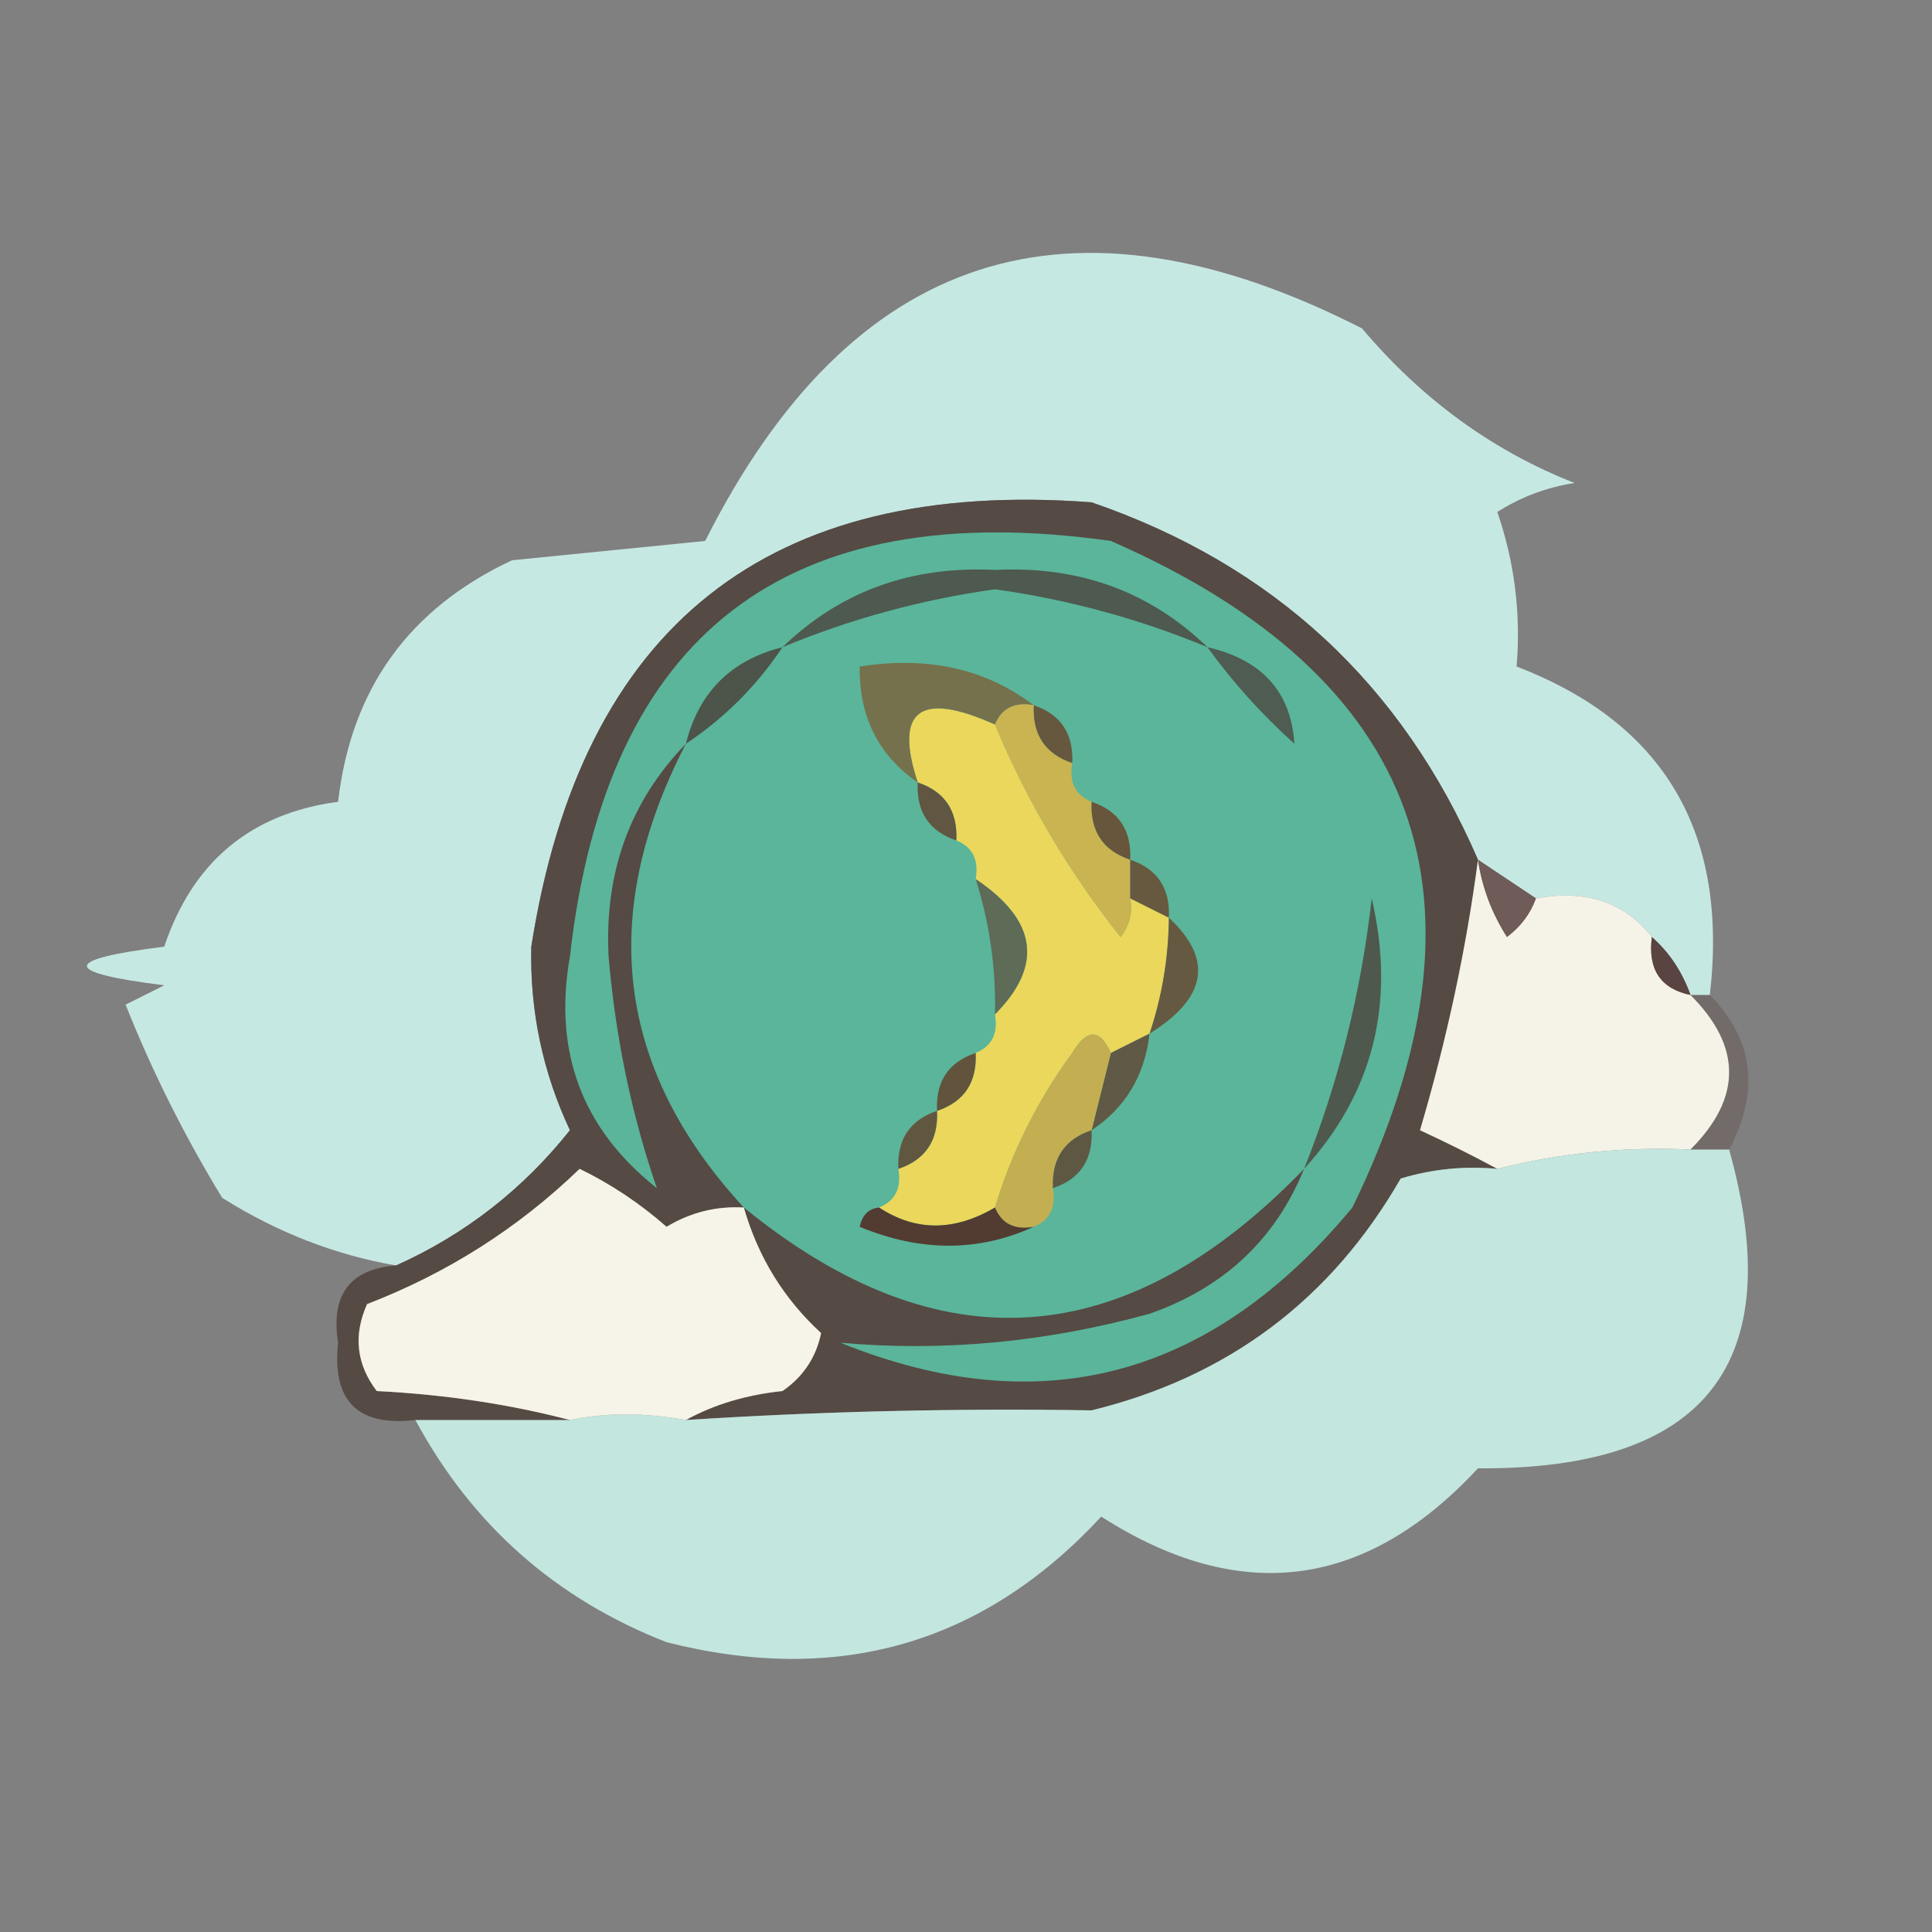 <?xml version="1.0" encoding="UTF-8"?>
<!DOCTYPE svg PUBLIC "-//W3C//DTD SVG 1.1//EN" "http://www.w3.org/Graphics/SVG/1.1/DTD/svg11.dtd">
<svg xmlns="http://www.w3.org/2000/svg" version="1.1" width="100px" height="100px" style="shape-rendering:geometricPrecision; text-rendering:geometricPrecision; image-rendering:optimizeQuality; fill-rule:evenodd; clip-rule:evenodd" xmlns:xlink="http://www.w3.org/1999/xlink">
<rect width="100%" height="100%" fill="#808080" stroke="none"/>
<g><path style="opacity:0.966" fill="#c9ece5" d="M 88.5,51.5 C 88.167,51.5 87.833,51.5 87.5,51.5C 87.068,50.291 86.401,49.291 85.5,48.5C 84.082,46.692 82.082,46.025 79.5,46.5C 78.5,45.833 77.5,45.167 76.5,44.5C 72.567,35.402 65.901,29.235 56.5,26C 39.764,24.735 30.097,32.401 27.5,49C 27.423,52.333 28.09,55.499 29.5,58.5C 27.052,61.575 24.052,63.908 20.5,65.5C 17.35,64.958 14.35,63.791 11.5,62C 9.531,58.762 7.864,55.429 6.5,52C 7.167,51.667 7.833,51.333 8.5,51C 3.167,50.333 3.167,49.667 8.5,49C 9.976,44.604 12.976,42.104 17.5,41.5C 18.17,35.663 21.17,31.496 26.5,29C 29.833,28.667 33.167,28.333 36.5,28C 44.061,12.969 55.395,9.303 70.5,17C 73.602,20.675 77.269,23.342 81.5,25C 80.062,25.219 78.729,25.719 77.5,26.5C 78.393,29.084 78.726,31.751 78.5,34.5C 86.145,37.435 89.478,43.102 88.5,51.5 Z"/></g>
<g><path style="opacity:1" fill="#554a44" d="M 76.5,44.5 C 75.891,49.126 74.891,53.793 73.5,58.5C 74.949,59.172 76.282,59.839 77.5,60.5C 75.801,60.34 74.134,60.507 72.5,61C 68.89,67.274 63.557,71.274 56.5,73C 49.456,72.886 42.456,73.052 35.5,73.5C 36.952,72.698 38.618,72.198 40.5,72C 41.574,71.261 42.241,70.261 42.5,69C 40.569,67.228 39.235,65.061 38.5,62.5C 37.069,62.421 35.736,62.754 34.5,63.5C 33.126,62.289 31.625,61.289 30,60.5C 26.827,63.564 23.16,65.897 19,67.5C 18.28,69.112 18.446,70.612 19.5,72C 23.025,72.179 26.359,72.679 29.5,73.5C 26.833,73.5 24.167,73.5 21.5,73.5C 18.512,73.845 17.179,72.512 17.5,69.5C 17.11,67.018 18.11,65.685 20.5,65.5C 24.052,63.908 27.052,61.575 29.5,58.5C 28.09,55.499 27.423,52.333 27.5,49C 30.097,32.401 39.764,24.735 56.5,26C 65.901,29.235 72.567,35.402 76.5,44.5 Z"/></g>
<g><path style="opacity:1" fill="#5ab59a" d="M 67.5,60.5 C 58.263,70.068 48.596,70.734 38.5,62.5C 31.91,55.358 30.91,47.358 35.5,38.5C 32.614,41.483 31.28,45.149 31.5,49.5C 31.861,53.711 32.694,57.711 34,61.5C 30.127,58.438 28.627,54.438 29.5,49.5C 31.387,32.791 40.72,25.624 57.5,28C 73.596,35.046 77.763,46.546 70,62.5C 62.672,71.343 53.839,73.676 43.5,69.5C 48.804,69.974 54.137,69.474 59.5,68C 63.344,66.653 66.011,64.153 67.5,60.5 Z"/></g>
<g><path style="opacity:1" fill="#66583f" d="M 53.5,36.5 C 54.906,36.973 55.573,37.973 55.5,39.5C 54.094,39.027 53.427,38.027 53.5,36.5 Z"/></g>
<g><path style="opacity:1" fill="#ead75b" d="M 51.5,37.5 C 53.14,41.441 55.306,45.108 58,48.5C 58.464,47.906 58.631,47.239 58.5,46.5C 59.167,46.833 59.833,47.167 60.5,47.5C 60.483,49.565 60.15,51.565 59.5,53.5C 58.833,53.833 58.167,54.167 57.5,54.5C 56.923,53.227 56.257,53.227 55.5,54.5C 53.703,56.955 52.37,59.622 51.5,62.5C 49.389,63.742 47.389,63.742 45.5,62.5C 46.338,62.158 46.672,61.492 46.5,60.5C 47.906,60.027 48.573,59.027 48.5,57.5C 49.906,57.027 50.573,56.027 50.5,54.5C 51.338,54.158 51.672,53.492 51.5,52.5C 54.014,49.968 53.68,47.635 50.5,45.5C 50.672,44.508 50.338,43.842 49.5,43.5C 49.573,41.973 48.906,40.973 47.5,40.5C 46.274,36.753 47.607,35.753 51.5,37.5 Z"/></g>
<g><path style="opacity:1" fill="#4d544a" d="M 40.5,33.5 C 39.167,35.5 37.5,37.167 35.5,38.5C 36.167,35.833 37.833,34.167 40.5,33.5 Z"/></g>
<g><path style="opacity:1" fill="#75714c" d="M 53.5,36.5 C 52.508,36.328 51.842,36.662 51.5,37.5C 47.607,35.753 46.274,36.753 47.5,40.5C 45.461,39.089 44.461,37.089 44.5,34.5C 48.012,33.946 51.012,34.612 53.5,36.5 Z"/></g>
<g><path style="opacity:1" fill="#4e5c51" d="M 62.5,33.5 C 65.323,34.148 66.823,35.814 67,38.5C 65.293,36.962 63.793,35.296 62.5,33.5 Z"/></g>
<g><path style="opacity:1" fill="#4e594f" d="M 62.5,33.5 C 58.989,32.038 55.322,31.038 51.5,30.5C 47.678,31.038 44.011,32.038 40.5,33.5C 43.483,30.614 47.149,29.28 51.5,29.5C 55.851,29.28 59.517,30.614 62.5,33.5 Z"/></g>
<g><path style="opacity:1" fill="#605641" d="M 47.5,40.5 C 48.906,40.973 49.573,41.973 49.5,43.5C 48.094,43.027 47.427,42.027 47.5,40.5 Z"/></g>
<g><path style="opacity:1" fill="#c9b451" d="M 53.5,36.5 C 53.427,38.027 54.094,39.027 55.5,39.5C 55.328,40.492 55.662,41.158 56.5,41.5C 56.427,43.027 57.094,44.027 58.5,44.5C 58.5,45.167 58.5,45.833 58.5,46.5C 58.631,47.239 58.464,47.906 58,48.5C 55.306,45.108 53.14,41.441 51.5,37.5C 51.842,36.662 52.508,36.328 53.5,36.5 Z"/></g>
<g><path style="opacity:1" fill="#67563b" d="M 56.5,41.5 C 57.906,41.973 58.573,42.973 58.5,44.5C 57.094,44.027 56.427,43.027 56.5,41.5 Z"/></g>
<g><path style="opacity:1" fill="#67593f" d="M 58.5,44.5 C 59.906,44.973 60.573,45.973 60.5,47.5C 59.833,47.167 59.167,46.833 58.5,46.5C 58.5,45.833 58.5,45.167 58.5,44.5 Z"/></g>
<g><path style="opacity:1" fill="#f5f3e7" d="M 76.5,44.5 C 76.709,45.922 77.209,47.255 78,48.5C 78.717,47.956 79.217,47.289 79.5,46.5C 82.082,46.025 84.082,46.692 85.5,48.5C 85.285,50.179 85.952,51.179 87.5,51.5C 90.167,54.167 90.167,56.833 87.5,59.5C 84.098,59.342 80.764,59.676 77.5,60.5C 76.282,59.839 74.949,59.172 73.5,58.5C 74.891,53.793 75.891,49.126 76.5,44.5 Z"/></g>
<g><path style="opacity:1" fill="#6f5b57" d="M 76.5,44.5 C 77.5,45.167 78.5,45.833 79.5,46.5C 79.217,47.289 78.717,47.956 78,48.5C 77.209,47.255 76.709,45.922 76.5,44.5 Z"/></g>
<g><path style="opacity:1" fill="#655a41" d="M 60.5,47.5 C 62.812,49.652 62.478,51.652 59.5,53.5C 60.15,51.565 60.483,49.565 60.5,47.5 Z"/></g>
<g><path style="opacity:1" fill="#5e6b57" d="M 50.5,45.5 C 53.68,47.635 54.014,49.968 51.5,52.5C 51.552,50.097 51.219,47.764 50.5,45.5 Z"/></g>
<g><path style="opacity:1" fill="#594441" d="M 85.5,48.5 C 86.401,49.291 87.068,50.291 87.5,51.5C 85.952,51.179 85.285,50.179 85.5,48.5 Z"/></g>
<g><path style="opacity:1" fill="#4f584d" d="M 67.5,60.5 C 69.287,56.02 70.454,51.353 71,46.5C 72.255,51.899 71.089,56.566 67.5,60.5 Z"/></g>
<g><path style="opacity:1" fill="#5f5945" d="M 59.5,53.5 C 59.25,55.674 58.25,57.341 56.5,58.5C 56.833,57.167 57.167,55.833 57.5,54.5C 58.167,54.167 58.833,53.833 59.5,53.5 Z"/></g>
<g><path style="opacity:1" fill="#c3ae51" d="M 57.5,54.5 C 57.167,55.833 56.833,57.167 56.5,58.5C 55.094,58.973 54.427,59.973 54.5,61.5C 54.672,62.492 54.338,63.158 53.5,63.5C 52.508,63.672 51.842,63.338 51.5,62.5C 52.37,59.622 53.703,56.955 55.5,54.5C 56.257,53.227 56.923,53.227 57.5,54.5 Z"/></g>
<g><path style="opacity:1" fill="#61533c" d="M 50.5,54.5 C 50.573,56.027 49.906,57.027 48.5,57.5C 48.427,55.973 49.094,54.973 50.5,54.5 Z"/></g>
<g><path style="opacity:0.294" fill="#533a36" d="M 87.5,51.5 C 87.833,51.5 88.167,51.5 88.5,51.5C 90.769,53.799 91.102,56.466 89.5,59.5C 88.833,59.5 88.167,59.5 87.5,59.5C 90.167,56.833 90.167,54.167 87.5,51.5 Z"/></g>
<g><path style="opacity:1" fill="#615740" d="M 48.5,57.5 C 48.573,59.027 47.906,60.027 46.5,60.5C 46.427,58.973 47.094,57.973 48.5,57.5 Z"/></g>
<g><path style="opacity:1" fill="#5e5843" d="M 56.5,58.5 C 56.573,60.027 55.906,61.027 54.5,61.5C 54.427,59.973 55.094,58.973 56.5,58.5 Z"/></g>
<g><path style="opacity:0.968" fill="#c5e9e2" d="M 87.5,59.5 C 88.167,59.5 88.833,59.5 89.5,59.5C 92.602,70.584 88.269,76.084 76.5,76C 70.686,82.264 64.186,83.098 57,78.5C 50.894,85.092 43.394,87.258 34.5,85C 28.757,82.757 24.424,78.923 21.5,73.5C 24.167,73.5 26.833,73.5 29.5,73.5C 31.359,73.112 33.359,73.112 35.5,73.5C 42.456,73.052 49.456,72.886 56.5,73C 63.557,71.274 68.89,67.274 72.5,61C 74.134,60.507 75.801,60.34 77.5,60.5C 80.764,59.676 84.098,59.342 87.5,59.5 Z"/></g>
<g><path style="opacity:1" fill="#f6f4e8" d="M 38.5,62.5 C 39.235,65.061 40.569,67.228 42.5,69C 42.241,70.261 41.574,71.261 40.5,72C 38.618,72.198 36.952,72.698 35.5,73.5C 33.359,73.112 31.359,73.112 29.5,73.5C 26.359,72.679 23.025,72.179 19.5,72C 18.446,70.612 18.28,69.112 19,67.5C 23.16,65.897 26.827,63.564 30,60.5C 31.625,61.289 33.126,62.289 34.5,63.5C 35.736,62.754 37.069,62.421 38.5,62.5 Z"/></g>
<g><path style="opacity:1" fill="#523b31" d="M 45.5,62.5 C 47.389,63.742 49.389,63.742 51.5,62.5C 51.842,63.338 52.508,63.672 53.5,63.5C 50.645,64.803 47.645,64.803 44.5,63.5C 44.624,62.893 44.957,62.56 45.5,62.5 Z"/></g>
</svg>

